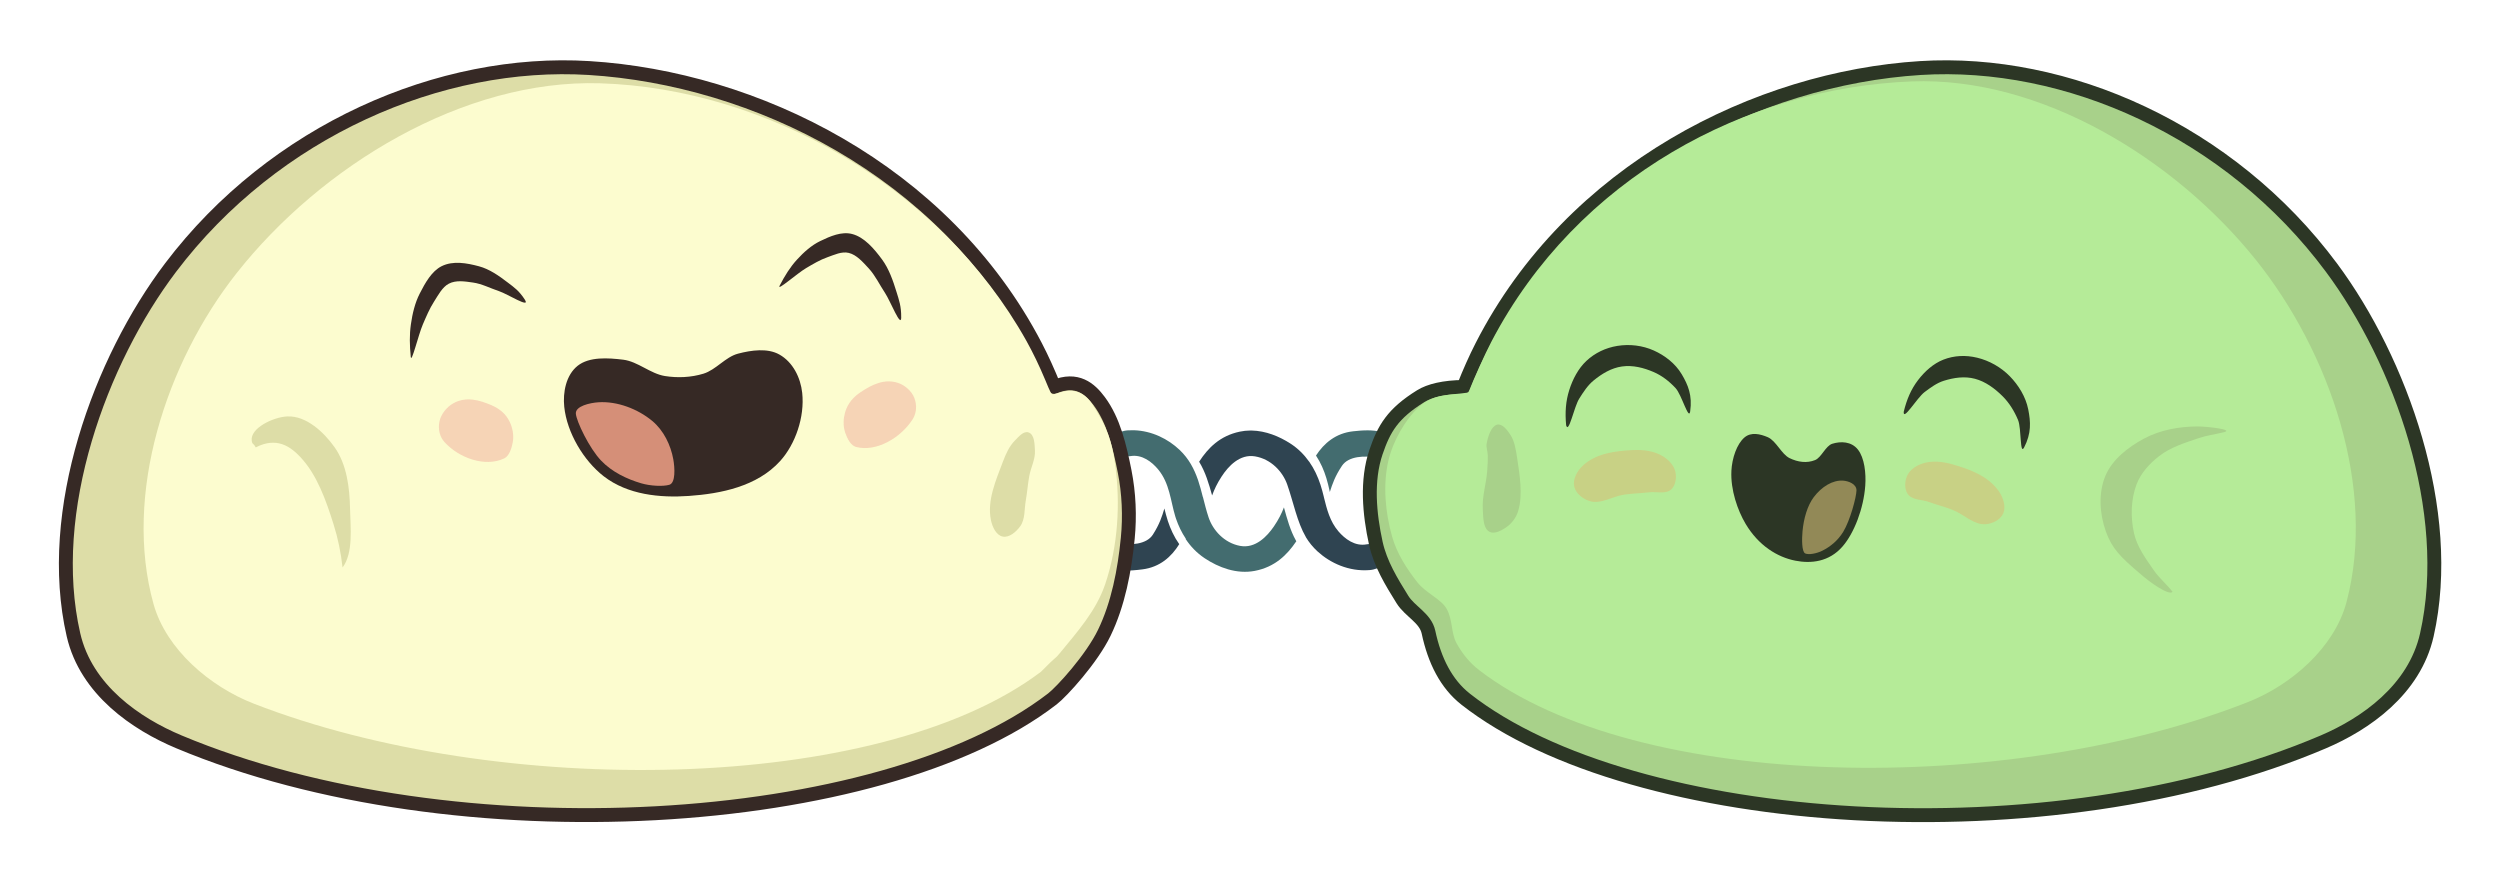 <?xml version="1.0" encoding="UTF-8" standalone="no"?>
<!-- Created with Inkscape (http://www.inkscape.org/) -->

<svg
   width="4.25in"
   height="1.5in"
   viewBox="0 0 107.95 38.1"
   version="1.1"
   id="svg5"
   inkscape:version="1.2.1 (9c6d41e410, 2022-07-14)"
   sodipodi:docname="mochi-art.svg"
   xmlns:inkscape="http://www.inkscape.org/namespaces/inkscape"
   xmlns:sodipodi="http://sodipodi.sourceforge.net/DTD/sodipodi-0.dtd"
   xmlns="http://www.w3.org/2000/svg"
   xmlns:svg="http://www.w3.org/2000/svg">
  <sodipodi:namedview
     id="namedview7"
     pagecolor="#505050"
     bordercolor="#eeeeee"
     borderopacity="1"
     inkscape:showpageshadow="0"
     inkscape:pageopacity="0"
     inkscape:pagecheckerboard="0"
     inkscape:deskcolor="#505050"
     inkscape:document-units="mm"
     showgrid="false"
     inkscape:zoom="2.3701831"
     inkscape:cx="184.37394"
     inkscape:cy="71.724415"
     inkscape:window-width="1920"
     inkscape:window-height="986"
     inkscape:window-x="-11"
     inkscape:window-y="-11"
     inkscape:window-maximized="1"
     inkscape:current-layer="layer1" />
  <defs
     id="defs2">
    <filter
       inkscape:collect="always"
       style="color-interpolation-filters:sRGB"
       id="filter14194"
       x="-0.209"
       y="-0.266"
       width="1.417"
       height="1.533">
      <feGaussianBlur
         inkscape:collect="always"
         stdDeviation="0.609"
         id="feGaussianBlur14196" />
    </filter>
    <filter
       inkscape:collect="always"
       style="color-interpolation-filters:sRGB"
       id="filter14194-5"
       x="-0.209"
       y="-0.266"
       width="1.417"
       height="1.533">
      <feGaussianBlur
         inkscape:collect="always"
         stdDeviation="0.609"
         id="feGaussianBlur14196-1" />
    </filter>
    <filter
       inkscape:collect="always"
       style="color-interpolation-filters:sRGB"
       id="filter14194-5-3"
       x="-0.208"
       y="-0.265"
       width="1.415"
       height="1.531">
      <feGaussianBlur
         inkscape:collect="always"
         stdDeviation="0.609"
         id="feGaussianBlur14196-1-1" />
    </filter>
    <filter
       inkscape:collect="always"
       style="color-interpolation-filters:sRGB"
       id="filter14194-5-3-9"
       x="-0.208"
       y="-0.265"
       width="1.415"
       height="1.531">
      <feGaussianBlur
         inkscape:collect="always"
         stdDeviation="0.609"
         id="feGaussianBlur14196-1-1-4" />
    </filter>
  </defs>
  <g
     inkscape:label="Layer 1"
     inkscape:groupmode="layer"
     id="layer1"
     transform="translate(-61.322,-25.299)">
    <g
       id="g1454"
       transform="rotate(0.01,-14681.686,14479.298)">
      <path
         id="path8597-4-2"
         style="fill:#2f4451;fill-opacity:1;stroke:none;stroke-width:0.42;stroke-linecap:round;stroke-linejoin:round;stroke-dasharray:none;stroke-opacity:1;stop-color:#000000"
         d="m 112.786,41.307 c -0.149,0.001 -0.299,0.016 -0.448,0.048 -0.853,0.179 -1.371,0.7 -1.757,1.299 0.277,0.454 0.422,0.956 0.561,1.457 0.091,-0.252 0.214,-0.519 0.415,-0.826 0.283,-0.431 0.774,-0.975 1.44,-0.862 0.689,0.116 1.191,0.657 1.386,1.209 0.269,0.765 0.426,1.621 0.81,2.279 -3.2e-4,4.95e-4 -0.001,8.93e-4 -0.001,0.002 0.132,0.217 0.294,0.422 0.5,0.611 0.558,0.511 1.36,0.875 2.237,0.809 0.47,-0.035 0.888,-0.346 0.736,-0.73 -0.115,-0.289 -0.49,-0.454 -0.845,-0.384 -0.515,0.101 -0.953,-0.244 -1.221,-0.556 -0.375,-0.437 -0.501,-0.958 -0.63,-1.475 3.3e-4,-0.001 0.001,-0.002 0.001,-0.003 -0.045,-0.181 -0.092,-0.362 -0.149,-0.538 -0.113,-0.348 -0.271,-0.691 -0.492,-1.003 -2.9e-4,5.06e-4 -10e-4,0.002 -0.002,9.18e-4 -0.209,-0.294 -0.472,-0.562 -0.809,-0.779 -0.479,-0.308 -1.062,-0.547 -1.668,-0.559 -0.021,-4.01e-4 -0.042,-7.12e-4 -0.064,-5.02e-4 z m -3.705,3.367 c -0.102,0.345 -0.209,0.679 -0.497,1.129 -0.276,0.431 -0.973,0.466 -1.512,0.377 -0.58,-0.095 -0.979,0.578 -0.565,0.911 0.417,0.336 1.091,0.28 1.625,0.212 0.753,-0.095 1.255,-0.543 1.591,-1.089 -0.221,-0.312 -0.379,-0.655 -0.493,-1.003 -0.057,-0.176 -0.103,-0.356 -0.149,-0.538 z"
         sodipodi:nodetypes="ccccccccccccccccccccccccccccccc" />
      <path
         id="path8597-1"
         style="fill:#436c6f;fill-opacity:1;stroke:none;stroke-width:0.42;stroke-linecap:round;stroke-linejoin:round;stroke-dasharray:none;stroke-opacity:1;stop-color:#000000"
         d="m 107.762,41.296 c -0.081,-0.002 -0.162,-0.002 -0.244,0.003 -0.47,0.028 -0.896,0.331 -0.751,0.717 0.109,0.291 0.481,0.462 0.837,0.398 0.517,-0.092 0.948,0.259 1.21,0.576 0.495,0.599 0.531,1.346 0.738,2.027 0.01,0.034 0.022,0.068 0.033,0.102 0.102,0.297 0.239,0.589 0.422,0.86 -0.002,0.004 -0.005,0.008 -0.008,0.012 0.206,0.312 0.472,0.596 0.818,0.828 0.605,0.404 1.384,0.699 2.169,0.548 0.862,-0.166 1.392,-0.683 1.792,-1.28 -0.008,-0.013 -0.016,-0.025 -0.023,-0.038 2e-5,-5.59e-4 7.6e-4,-9.01e-4 0.001,-0.001 -0.235,-0.42 -0.376,-0.919 -0.513,-1.423 -0.097,0.253 -0.226,0.519 -0.435,0.825 -0.292,0.426 -0.794,0.961 -1.458,0.838 -0.687,-0.128 -1.176,-0.677 -1.361,-1.232 -0.096,-0.287 -0.169,-0.584 -0.245,-0.881 -7.1e-4,0.002 -10e-4,0.004 -0.002,0.006 -0.063,-0.247 -0.127,-0.495 -0.209,-0.737 -7.4e-4,-0.004 -0.003,-0.008 -0.005,-0.013 -0.161,-0.464 -0.389,-0.906 -0.79,-1.287 -0.496,-0.471 -1.195,-0.825 -1.976,-0.849 z m 10.109,0.002 c -0.219,-0.002 -0.439,0.019 -0.64,0.041 -0.749,0.082 -1.258,0.514 -1.604,1.048 0.202,0.306 0.346,0.639 0.448,0.975 0.054,0.177 0.097,0.358 0.138,0.54 -1e-5,0.001 -7.8e-4,0.002 -0.001,0.003 0.004,0.018 0.009,0.036 0.013,0.055 0.11,-0.346 0.223,-0.681 0.523,-1.13 0.285,-0.426 0.982,-0.449 1.52,-0.351 0.578,0.105 0.991,-0.561 0.584,-0.901 -0.256,-0.214 -0.617,-0.277 -0.981,-0.28 z"
         sodipodi:nodetypes="cccssscccssccccsscccccscccccccccccccc" />
    </g>
    <path
       style="fill:#dddda7;fill-opacity:1;stroke:#362925;stroke-width:0.6;stroke-linecap:round;stroke-linejoin:round;stroke-dasharray:none;stroke-opacity:1;stop-color:#000000"
       d="m 106.757,55.484 c 0.424,-0.327 1.708,-1.741 2.249,-2.862 0.599,-1.24 0.875,-2.678 1.013,-4.083 0.094,-0.956 0.051,-1.944 -0.135,-2.882 -0.212,-1.068 -0.473,-2.2 -1.1,-3.039 -0.392,-0.525 -0.954,-1.028 -1.944,-0.612 -0.256,-0.639 -0.527,-1.233 -0.802,-1.762 -3.973,-7.627 -12.144,-11.566 -19.275,-12.007 -6.42,-0.397 -13.597,2.697 -18.078,8.62 -3.027,4.001 -5.421,10.502 -4.19,15.855 0.548,2.382 2.712,3.848 4.549,4.618 11.961,5.013 30.344,3.829 37.713,-1.847 z"
       id="path417-7"
       sodipodi:nodetypes="saaascsaaaass" />
    <path
       style="fill:#fcfccf;fill-opacity:1;stroke:none;stroke-width:0.212;stroke-linecap:round;stroke-linejoin:round;stop-color:#000000"
       d="m 106.268,54.309 c 0.763,-0.78 0.571,-0.506 0.817,-0.807 0.742,-0.907 1.567,-1.82 1.958,-2.975 0.552,-1.629 0.67,-3.491 0.424,-5.213 -0.132,-0.928 -0.319,-1.563 -0.997,-2.582 -0.258,-0.387 -0.574,-0.538 -0.881,-0.561 -0.306,-0.023 -0.631,0.136 -0.79,0.152 -0.087,0.009 -0.113,-0.065 -0.352,-0.637 -0.253,-0.605 -0.525,-1.167 -0.806,-1.671 -3.723,-6.655 -11.235,-10.895 -18.397,-11.119 -5.906,-0.184 -12.053,3.566 -15.711,8.206 -3.037,3.852 -4.896,9.547 -3.583,14.273 0.545,1.961 2.432,3.569 4.329,4.307 10.567,4.114 26.978,3.92 33.989,-1.374 z"
       id="path417-5-0"
       sodipodi:nodetypes="caaasssssaaaasc" />
    <path
       style="fill:#dddda7;fill-opacity:1;stroke:none;stroke-width:0.427;stroke-linecap:round;stroke-linejoin:round;stroke-dasharray:none;stroke-opacity:1;stop-color:#000000"
       id="path8140"
       d="m 105.144,44.323 c -0.24,0.243 -0.387,0.57 -0.508,0.89 -0.306,0.812 -0.703,1.702 -0.524,2.551 0.059,0.282 0.22,0.642 0.501,0.703 0.286,0.062 0.588,-0.204 0.76,-0.44 0.224,-0.307 0.175,-0.741 0.242,-1.115 0.063,-0.352 0.087,-0.711 0.152,-1.063 0.067,-0.368 0.266,-0.723 0.244,-1.097 -0.017,-0.275 -0.014,-0.686 -0.273,-0.78 -0.216,-0.079 -0.433,0.187 -0.594,0.351 z"
       sodipodi:nodetypes="aaaaaaaaaa" />
    <path
       style="fill:#362925;fill-opacity:1;stroke:none;stroke-width:0.27;stroke-linecap:round;stroke-linejoin:round;stroke-dasharray:none;stroke-opacity:1;stop-color:#000000"
       d="m 83.986,38.239 c -0.252,-0.389 -0.462,-0.529 -0.733,-0.736 -0.385,-0.295 -0.795,-0.584 -1.247,-0.705 -0.524,-0.141 -1.123,-0.251 -1.616,-0.004 -0.428,0.215 -0.709,0.721 -0.944,1.181 -0.206,0.402 -0.315,0.867 -0.381,1.326 -0.066,0.463 -0.055,0.905 -0.006,1.407 0.03,0.305 0.325,-0.941 0.519,-1.394 0.146,-0.339 0.289,-0.684 0.485,-0.989 0.184,-0.286 0.356,-0.628 0.639,-0.776 0.316,-0.165 0.696,-0.098 1.041,-0.05 0.388,0.053 0.751,0.248 1.127,0.372 0.372,0.123 1.375,0.769 1.115,0.368 z"
       id="path4270-7-5"
       sodipodi:nodetypes="saaaaasaaaaass" />
    <path
       style="fill:#362925;fill-opacity:1;stroke:none;stroke-width:0.27;stroke-linecap:round;stroke-linejoin:round;stroke-dasharray:none;stroke-opacity:1;stop-color:#000000"
       d="m 100.236,39.003 c 0.003,-0.483 -0.091,-0.737 -0.199,-1.087 -0.153,-0.498 -0.329,-1.008 -0.627,-1.412 -0.346,-0.469 -0.767,-0.964 -1.292,-1.101 -0.457,-0.119 -0.948,0.097 -1.379,0.305 -0.377,0.182 -0.71,0.48 -1.005,0.803 -0.297,0.326 -0.521,0.688 -0.747,1.123 -0.137,0.264 0.756,-0.533 1.152,-0.764 0.296,-0.173 0.592,-0.352 0.91,-0.463 0.298,-0.104 0.616,-0.262 0.922,-0.188 0.34,0.082 0.609,0.395 0.861,0.667 0.283,0.306 0.471,0.709 0.706,1.063 0.233,0.351 0.695,1.549 0.699,1.052 z"
       id="path4270-7-5-4"
       sodipodi:nodetypes="saaaaasaaaaass" />
    <path
       style="fill:#362925;fill-opacity:1;stroke:none;stroke-width:0.585;stroke-linecap:round;stroke-linejoin:round;stroke-dasharray:none;stroke-opacity:1;stop-color:#000000"
       d="m 95.962,42.267 c -0.071,-0.663 -0.403,-1.333 -0.989,-1.661 -0.509,-0.285 -1.204,-0.188 -1.784,-0.036 -0.544,0.143 -0.952,0.699 -1.49,0.864 -0.537,0.164 -1.115,0.189 -1.666,0.102 -0.628,-0.1 -1.168,-0.627 -1.799,-0.705 -0.657,-0.081 -1.466,-0.135 -1.968,0.262 -0.506,0.401 -0.644,1.154 -0.58,1.769 0.116,1.123 0.839,2.331 1.706,3.003 1.032,0.8 2.427,0.937 3.675,0.849 1.383,-0.097 2.946,-0.409 3.94,-1.505 0.66,-0.728 1.066,-1.904 0.955,-2.941 z"
       id="path8076-6"
       sodipodi:nodetypes="aaaaaaaaaaaa" />
    <path
       style="fill:#d58f78;fill-opacity:1;stroke:none;stroke-width:0.911;stroke-linecap:round;stroke-linejoin:round;stroke-dasharray:none;stroke-opacity:1;stop-color:#000000"
       d="m 87.165,42.669 c 0.82,-0.052 1.699,0.293 2.314,0.8 0.503,0.415 0.805,1.051 0.916,1.664 0.066,0.365 0.104,1.015 -0.169,1.098 -0.273,0.082 -0.825,0.053 -1.219,-0.064 -0.623,-0.184 -1.255,-0.485 -1.729,-0.979 -0.514,-0.536 -1.068,-1.702 -1.091,-2.028 -0.023,-0.326 0.607,-0.467 0.978,-0.491 z"
       id="path10256-5"
       sodipodi:nodetypes="aaasaaza" />
    <path
       style="mix-blend-mode:normal;fill:#f2b9a6;fill-opacity:0.6;stroke:none;stroke-width:1.139;stroke-linecap:round;stroke-linejoin:round;stroke-dasharray:none;stroke-opacity:1;filter:url(#filter14194-5-3);stop-color:#000000"
       d="m 55.061,76.548 c -1.148,0.694 -2.396,1.562 -2.878,2.814 -0.184,0.478 -0.236,1.144 0.096,1.535 0.34,0.4 0.93,0.507 1.535,0.352 1.973,-0.508 4.353,-2.092 5.18,-3.773 0.224,-0.456 -0.043,-0.883 -0.32,-1.183 -0.323,-0.349 -0.868,-0.473 -1.343,-0.48 -0.795,-0.012 -1.589,0.324 -2.27,0.735 z"
       id="path14123-5-7"
       sodipodi:nodetypes="aaaaaaaa"
       transform="matrix(0.224,0.474,-0.376,0.462,99.006,-18.662)" />
    <path
       style="mix-blend-mode:normal;fill:#f2b9a6;fill-opacity:0.6;stroke:none;stroke-width:1.139;stroke-linecap:round;stroke-linejoin:round;stroke-dasharray:none;stroke-opacity:1;filter:url(#filter14194-5-3-9);stop-color:#000000"
       d="m 55.061,76.548 c -1.148,0.694 -2.396,1.562 -2.878,2.814 -0.184,0.478 -0.236,1.144 0.096,1.535 0.34,0.4 0.93,0.507 1.535,0.352 1.973,-0.508 4.353,-2.092 5.18,-3.773 0.224,-0.456 -0.043,-0.883 -0.32,-1.183 -0.323,-0.349 -0.868,-0.473 -1.343,-0.48 -0.795,-0.012 -1.589,0.324 -2.27,0.735 z"
       id="path14123-5-7-0"
       sodipodi:nodetypes="aaaaaaaa"
       transform="matrix(-0.151,0.51,0.439,0.384,73.186,-15.238)" />
    <path
       style="fill:#a8d18a;fill-opacity:1;stroke:#2c3625;stroke-width:0.6;stroke-linecap:round;stroke-linejoin:round;stroke-dasharray:none;stroke-opacity:1;stop-color:#000000"
       d="m 124.605,55.485 c -0.417,-0.327 -0.752,-0.744 -1.016,-1.232 -0.264,-0.488 -0.455,-1.047 -0.585,-1.658 -0.13,-0.611 -0.802,-0.89 -1.125,-1.409 -0.466,-0.75 -0.952,-1.536 -1.149,-2.431 -0.279,-1.27 -0.408,-2.711 0.006,-3.931 0.347,-1.022 0.727,-1.67 1.934,-2.419 0.38,-0.236 1.001,-0.39 1.851,-0.398 0.252,-0.639 0.518,-1.233 0.788,-1.762 3.902,-7.628 11.928,-11.567 18.932,-12.008 6.305,-0.397 13.354,2.697 17.756,8.621 2.973,4.001 5.325,10.503 4.116,15.857 -0.538,2.383 -2.664,3.848 -4.468,4.618 -11.747,5.013 -29.803,3.829 -37.04,-1.847 z"
       id="path417"
       sodipodi:nodetypes="sssaaascsaaaas" />
    <path
       style="fill:#b5eb98;fill-opacity:1;stroke:none;stroke-width:0.21;stroke-linecap:round;stroke-linejoin:round;stop-color:#000000"
       d="m 125.186,54.229 c -0.397,-0.305 -0.716,-0.694 -0.967,-1.149 -0.251,-0.455 -0.157,-1.008 -0.435,-1.499 -0.235,-0.415 -0.898,-0.678 -1.255,-1.132 -0.459,-0.583 -0.89,-1.244 -1.1,-1.994 -0.288,-1.033 -0.399,-2.201 -0.16,-3.25 0.201,-0.88 0.756,-1.801 1.278,-2.295 0.677,-0.642 1.395,-0.536 2.18,-0.662 0.231,-0.594 0.731,-1.693 0.988,-2.186 3.713,-7.115 11.042,-10.975 18.155,-11.247 5.574,-0.213 11.367,3.348 14.856,7.7 3.19,3.979 5.227,9.861 3.916,14.79 -0.519,1.95 -2.374,3.568 -4.252,4.308 -10.307,4.059 -26.319,3.912 -33.205,-1.383 z"
       id="path417-5"
       sodipodi:nodetypes="sssaaascsaaaas" />
    <path
       style="fill:#a8d18a;fill-opacity:1;stroke:none;stroke-width:0.487;stroke-linecap:round;stroke-linejoin:round;stroke-dasharray:none;stroke-opacity:1;stop-color:#000000"
       id="path8579"
       d="m 125.564,44.951 c 0.006,0.237 -0.009,0.474 -0.027,0.709 -0.042,0.538 -0.217,1.059 -0.189,1.602 0.017,0.328 0.013,0.765 0.214,0.946 0.223,0.201 0.547,0.027 0.782,-0.129 0.228,-0.151 0.445,-0.407 0.538,-0.731 0.202,-0.702 0.06,-1.536 -0.052,-2.285 -0.051,-0.338 -0.11,-0.706 -0.276,-0.968 -0.149,-0.236 -0.373,-0.518 -0.591,-0.459 -0.243,0.067 -0.385,0.482 -0.447,0.813 -0.031,0.162 0.043,0.334 0.048,0.503 z"
       sodipodi:nodetypes="aaaaaaaaaaaa" />
    <path
       style="fill:#2c3625;fill-opacity:1;stroke:none;stroke-width:0.318;stroke-linecap:round;stroke-linejoin:round;stroke-dasharray:none;stroke-opacity:1;stop-color:#000000"
       d="m 128.948,43.663 c -0.052,-0.559 -0.018,-1.039 0.134,-1.52 0.149,-0.471 0.392,-0.933 0.737,-1.257 0.371,-0.349 0.836,-0.569 1.339,-0.651 0.527,-0.086 1.086,-0.021 1.576,0.199 0.47,0.21 0.927,0.558 1.205,1.025 0.274,0.462 0.464,0.912 0.365,1.604 -0.06,0.417 -0.365,-0.718 -0.628,-1.003 -0.271,-0.294 -0.596,-0.545 -0.95,-0.697 -0.43,-0.185 -0.901,-0.306 -1.367,-0.24 -0.462,0.066 -0.865,0.311 -1.225,0.605 -0.253,0.206 -0.442,0.499 -0.621,0.784 -0.226,0.358 -0.454,1.542 -0.565,1.15 z"
       id="path4270"
       sodipodi:nodetypes="saaaaasaaaaacs" />
    <path
       style="fill:#2c3625;fill-opacity:1;stroke:none;stroke-width:0.318;stroke-linecap:round;stroke-linejoin:round;stroke-dasharray:none;stroke-opacity:1;stop-color:#000000"
       d="m 143.524,43.083 c 0.132,-0.542 0.319,-0.978 0.617,-1.368 0.291,-0.382 0.668,-0.719 1.095,-0.886 0.459,-0.181 0.965,-0.205 1.462,-0.084 0.52,0.126 1.022,0.406 1.409,0.802 0.372,0.381 0.686,0.884 0.794,1.429 0.107,0.539 0.139,1.034 -0.177,1.642 -0.191,0.366 -0.109,-0.814 -0.263,-1.183 -0.158,-0.381 -0.381,-0.742 -0.663,-1.023 -0.342,-0.341 -0.744,-0.638 -1.2,-0.758 -0.453,-0.119 -0.91,-0.047 -1.34,0.086 -0.303,0.094 -0.574,0.294 -0.834,0.49 -0.327,0.247 -0.923,1.263 -0.9,0.854 z"
       id="path4270-7"
       sodipodi:nodetypes="saaaaasaaaaacs" />
    <path
       style="fill:#2c3625;fill-opacity:1;stroke:none;stroke-width:0.412;stroke-linecap:round;stroke-linejoin:round;stroke-dasharray:none;stroke-opacity:1;stop-color:#000000"
       d="m 136.083,45.636 c 0.028,-0.552 0.234,-1.166 0.566,-1.448 0.288,-0.245 0.683,-0.149 1.004,-0.012 0.361,0.155 0.594,0.735 0.941,0.904 0.353,0.172 0.743,0.232 1.106,0.084 0.272,-0.111 0.452,-0.614 0.741,-0.704 0.365,-0.114 0.826,-0.103 1.106,0.252 0.283,0.358 0.356,1.021 0.317,1.56 -0.071,0.985 -0.479,2.044 -0.977,2.619 -0.582,0.673 -1.363,0.752 -2.043,0.618 -0.78,-0.153 -1.591,-0.655 -2.148,-1.593 -0.345,-0.581 -0.653,-1.468 -0.612,-2.282 z"
       id="path8076"
       sodipodi:nodetypes="aaaaaaaaaaaa" />
    <path
       style="fill:#d5c078;fill-opacity:0.6;stroke:none;stroke-width:0.64;stroke-linecap:round;stroke-linejoin:round;stroke-dasharray:none;stroke-opacity:1;stop-color:#000000"
       d="m 140.925,46.054 c -0.463,-0.042 -0.951,0.266 -1.287,0.714 -0.275,0.367 -0.433,0.927 -0.483,1.466 -0.03,0.321 -0.039,0.892 0.116,0.963 0.155,0.071 0.502,3.84e-4 0.733,-0.115 0.338,-0.168 0.671,-0.431 0.906,-0.815 0.301,-0.491 0.568,-1.5 0.575,-1.787 0.006,-0.286 -0.351,-0.407 -0.56,-0.426 z"
       id="path10256"
       sodipodi:nodetypes="aaasaaza" />
    <path
       style="mix-blend-mode:normal;fill:#d5c078;fill-opacity:0.6;stroke:none;stroke-width:1.139;stroke-linecap:round;stroke-linejoin:round;stroke-dasharray:none;stroke-opacity:1;filter:url(#filter14194);stop-color:#000000"
       d="m 55.061,76.548 c -1.148,0.694 -2.396,1.562 -2.878,2.814 -0.184,0.478 -0.236,1.144 0.096,1.535 0.34,0.4 1.022,0.465 1.535,0.352 0.897,-0.199 1.428,-1.159 2.174,-1.695 0.519,-0.372 1.074,-0.691 1.599,-1.055 0.477,-0.33 1.214,-0.476 1.407,-1.023 0.136,-0.385 -0.043,-0.883 -0.32,-1.183 -0.323,-0.349 -0.868,-0.473 -1.343,-0.48 -0.795,-0.012 -1.589,0.324 -2.27,0.735 z"
       id="path14123"
       sodipodi:nodetypes="aaaaaaaaaa"
       transform="matrix(0.489,0.299,-0.271,0.547,125.65,-13.602)" />
    <path
       style="mix-blend-mode:normal;fill:#d5c078;fill-opacity:0.6;stroke:none;stroke-width:1.139;stroke-linecap:round;stroke-linejoin:round;stroke-dasharray:none;stroke-opacity:1;filter:url(#filter14194-5);stop-color:#000000"
       d="m 55.061,76.548 c -1.148,0.694 -2.396,1.562 -2.878,2.814 -0.184,0.478 -0.236,1.144 0.096,1.535 0.34,0.4 1.022,0.465 1.535,0.352 0.897,-0.199 1.428,-1.159 2.174,-1.695 0.519,-0.372 1.074,-0.691 1.599,-1.055 0.477,-0.33 1.214,-0.476 1.407,-1.023 0.136,-0.385 -0.043,-0.883 -0.32,-1.183 -0.323,-0.349 -0.868,-0.473 -1.343,-0.48 -0.795,-0.012 -1.589,0.324 -2.27,0.735 z"
       id="path14123-5"
       sodipodi:nodetypes="aaaaaaaaaa"
       transform="matrix(-0.535,0.18,0.161,0.597,162.775,-10.258)" />
    <path
       id="path375"
       style="fill:#dddda7;fill-opacity:1;stroke:none;stroke-width:0.427;stroke-linecap:round;stroke-linejoin:round;stop-color:#000000"
       d="m 73.615,43.289 c -0.646,0.08 -1.617,0.592 -1.395,1.146 0.064,0.053 0.112,0.115 0.145,0.183 0.902,-0.468 1.499,-0.041 1.936,0.427 0.715,0.765 1.099,1.862 1.426,2.9 0.189,0.599 0.317,1.226 0.387,1.858 0.472,-0.63 0.34,-1.714 0.323,-2.538 -0.018,-0.913 -0.14,-1.912 -0.669,-2.656 -0.469,-0.659 -1.221,-1.358 -2.029,-1.329 -0.04,0.001 -0.081,0.005 -0.124,0.01 z" />
    <path
       id="path4833"
       style="fill:#a8d18a;fill-opacity:1;stroke:none;stroke-width:0.486;stroke-linecap:round;stroke-linejoin:round;stroke-dasharray:none;stop-color:#000000"
       d="m 153.732,50.069 c 0.395,0.361 1.252,0.964 1.401,0.786 -0.197,-0.273 -0.573,-0.588 -0.805,-0.924 -0.343,-0.498 -0.725,-1.009 -0.857,-1.599 -0.155,-0.691 -0.142,-1.461 0.11,-2.123 0.186,-0.489 0.569,-0.903 0.983,-1.223 0.489,-0.379 1.105,-0.567 1.691,-0.766 0.351,-0.12 0.66,-0.153 1.083,-0.255 0.494,-0.12 -0.735,-0.252 -1.116,-0.252 -0.798,7.37e-4 -1.632,0.151 -2.334,0.531 -0.674,0.365 -1.357,0.893 -1.654,1.6 -0.309,0.737 -0.252,1.644 0.017,2.397 0.264,0.738 0.618,1.098 1.48,1.829 0,3e-6 -2e-5,0 -2e-5,0 z"
       sodipodi:nodetypes="asaaaaasaaaasaa" />
  </g>
</svg>
